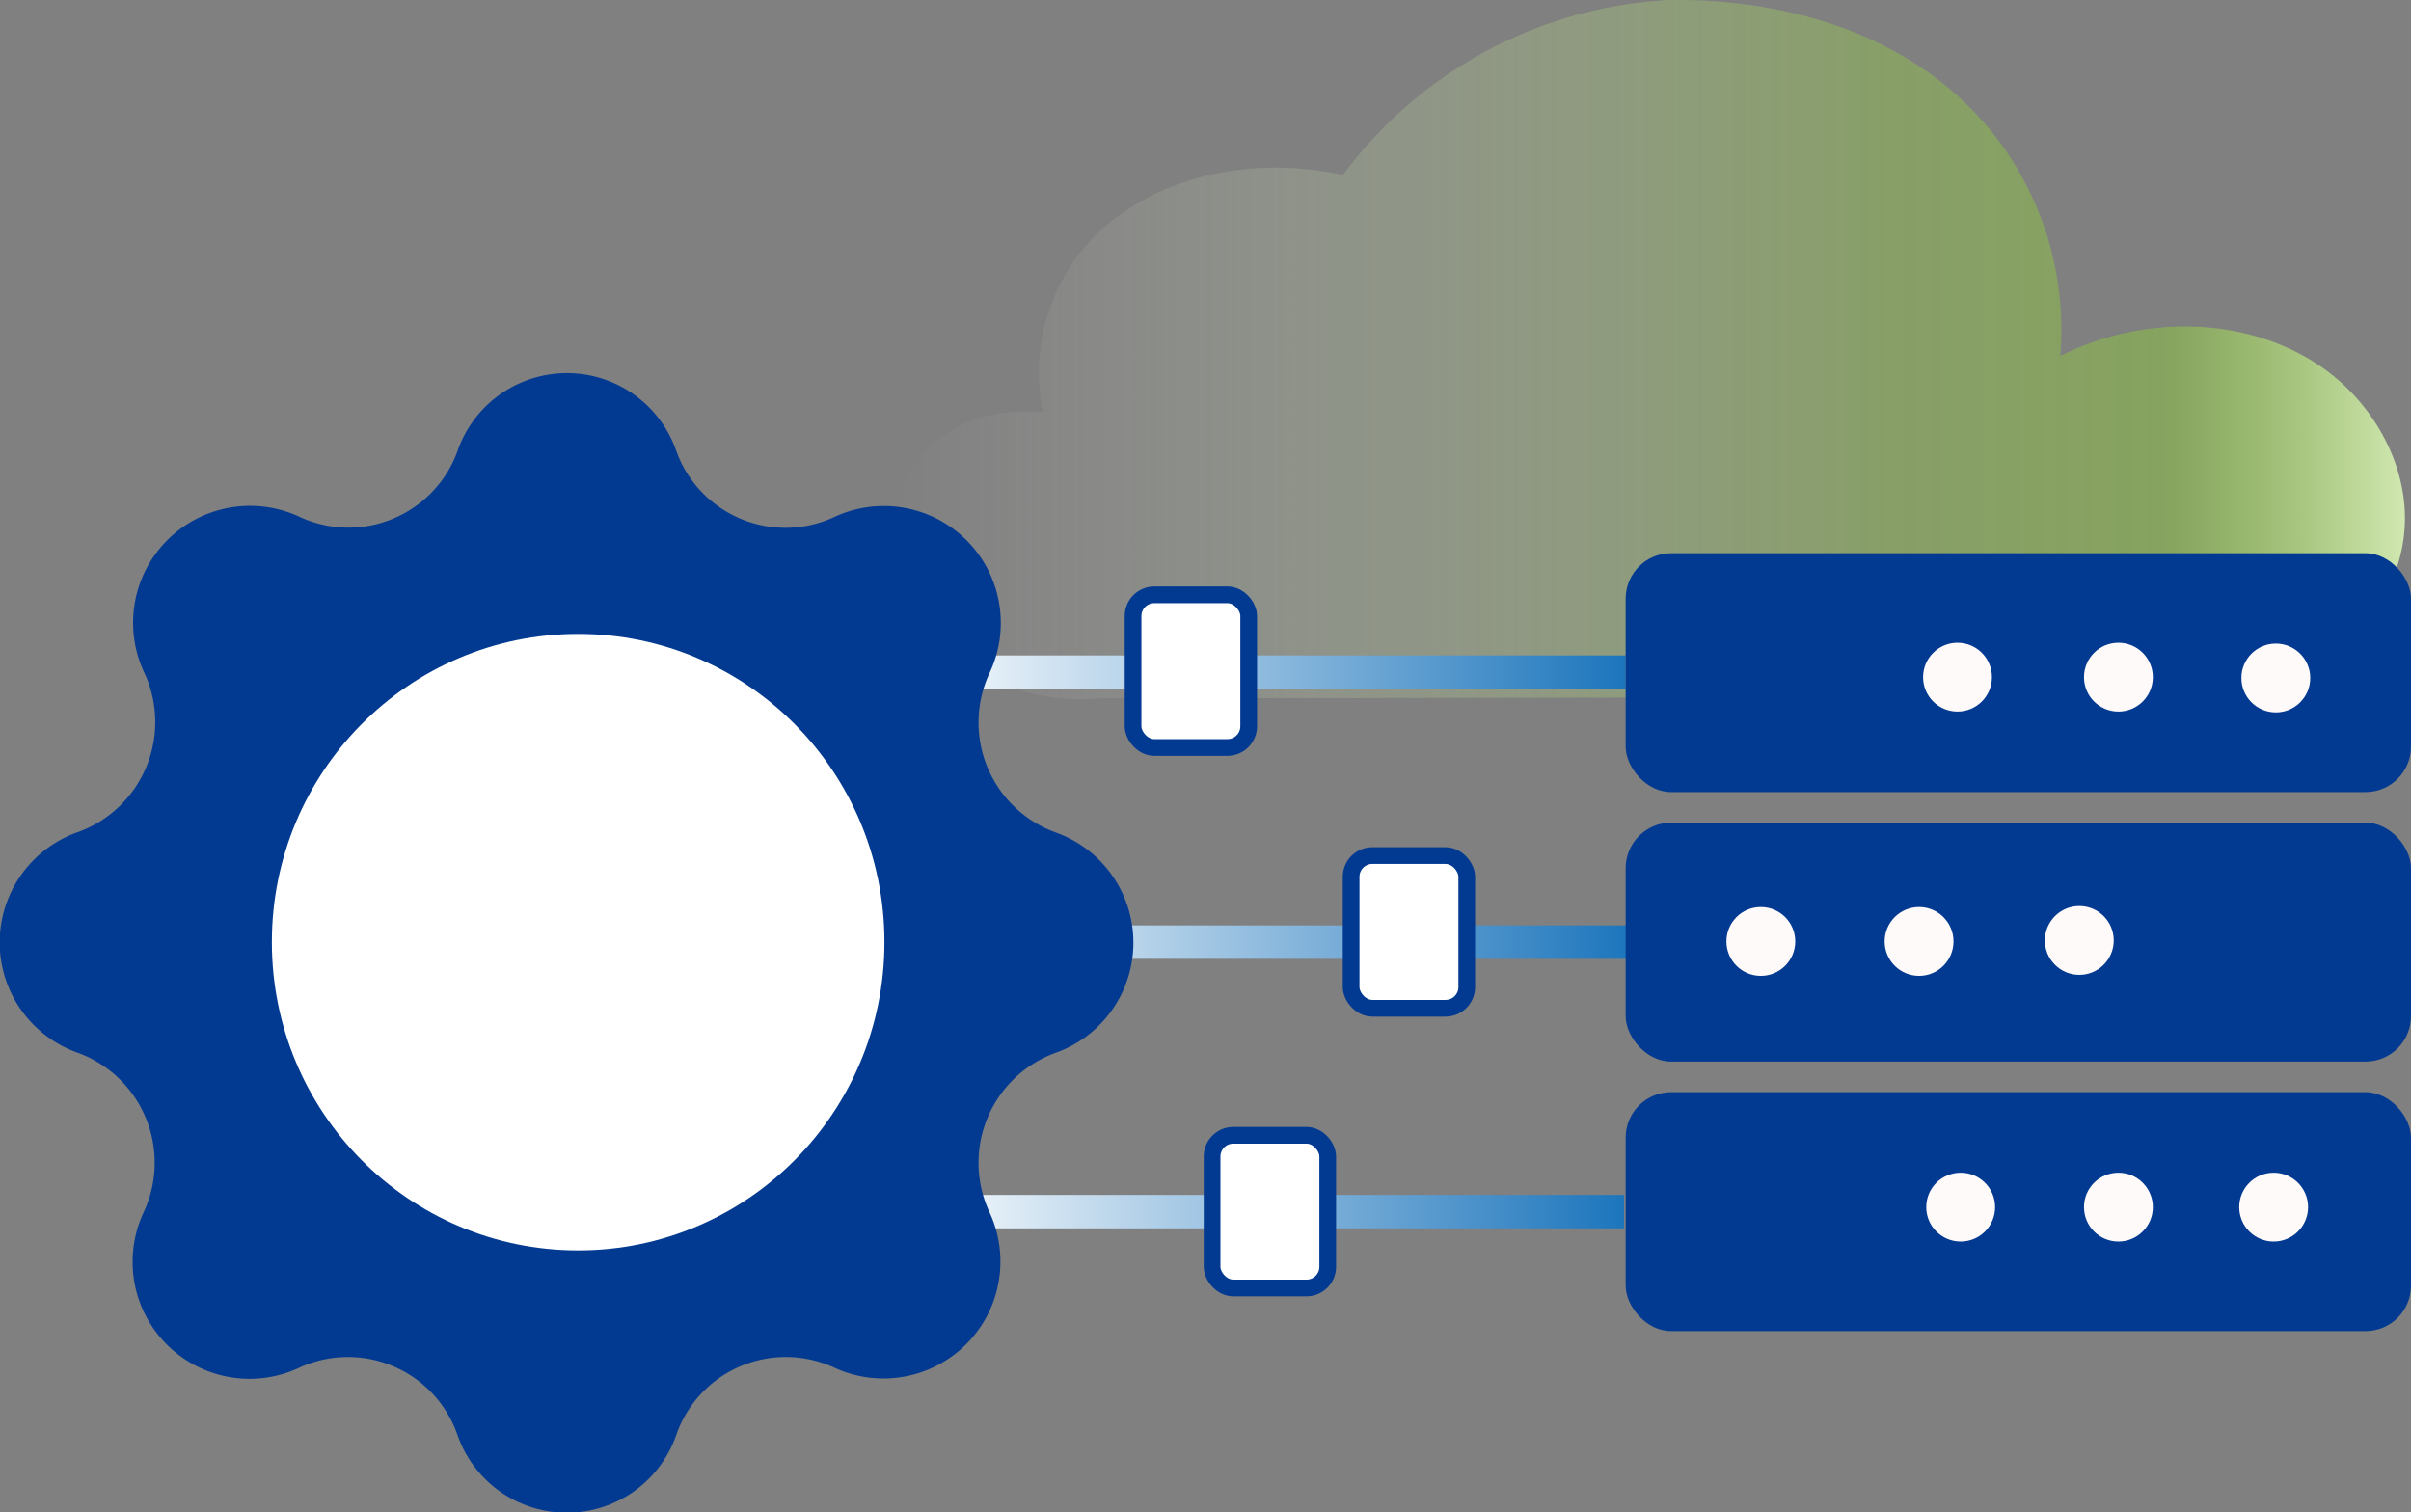<svg xmlns="http://www.w3.org/2000/svg" xmlns:xlink="http://www.w3.org/1999/xlink" viewBox="0 0 144.29 90.51"><rect x="0" y="0" width="144.29" height="90.51" fill="#808080" stroke="none"/><defs><style>.cls-1{fill:url(#linear-gradient);}.cls-2,.cls-3,.cls-4{fill:#727272;stroke-width:2px;}.cls-2,.cls-3,.cls-4,.cls-5{stroke-miterlimit:10;}.cls-2{stroke:url(#linear-gradient-2);}.cls-3{stroke:url(#linear-gradient-3);}.cls-4{stroke:url(#linear-gradient-4);}.cls-5,.cls-8{fill:#fff;}.cls-5{stroke:#033a91;}.cls-6{fill:#033a91;}.cls-7{fill:snow;}</style><linearGradient id="linear-gradient" x1="53.27" y1="20.92" x2="143.93" y2="20.92" gradientUnits="userSpaceOnUse"><stop offset="0" stop-color="#fff" stop-opacity="0"/><stop offset="0.66" stop-color="#92c847" stop-opacity="0.43"/><stop offset="0.84" stop-color="#8dc63f" stop-opacity="0.5"/><stop offset="1" stop-color="#d1e8b2"/></linearGradient><linearGradient id="linear-gradient-2" x1="54.4" y1="56.39" x2="97.6" y2="56.39" gradientUnits="userSpaceOnUse"><stop offset="0" stop-color="#fff"/><stop offset="1" stop-color="#1c75bc"/></linearGradient><linearGradient id="linear-gradient-3" x1="54.09" y1="40.23" x2="97.29" y2="40.23" xlink:href="#linear-gradient-2"/><linearGradient id="linear-gradient-4" x1="53.99" y1="72.52" x2="97.19" y2="72.52" xlink:href="#linear-gradient-2"/></defs><g id="Layer_2" data-name="Layer 2"><g id="Layer_6" data-name="Layer 6"><path class="cls-1" d="M65.73,41.79C59.82,42.4,53.31,38,53.27,33.1s3.18-9,9.14-8.42a11.85,11.85,0,0,1,2.11-9.41C67.8,11,74.1,9.1,80.37,10.47A26,26,0,0,1,99.86,0C101.5,0,112.08-.31,118.79,7.4a18.89,18.89,0,0,1,4.51,13.9c5.76-2.87,12.63-2.15,16.78,1.57,2.9,2.59,4.93,7.06,3.22,11.48s-6.53,7.39-12,7.36C108.32,41.71,88.68,41.79,65.73,41.79Z"/><line class="cls-2" x1="54.4" y1="56.39" x2="97.6" y2="56.39"/><line class="cls-3" x1="54.09" y1="40.23" x2="97.29" y2="40.23"/><line class="cls-4" x1="53.99" y1="72.52" x2="97.19" y2="72.52"/><rect class="cls-5" x="72.54" y="67.95" width="6.92" height="9.14" rx="1.27"/><rect class="cls-5" x="80.86" y="51.21" width="6.92" height="9.14" rx="1.27"/><rect class="cls-5" x="67.81" y="35.6" width="6.92" height="9.14" rx="1.27"/><rect class="cls-6" x="97.29" y="33.11" width="47" height="14.3" rx="2.72"/><rect class="cls-6" x="97.29" y="49.24" width="47" height="14.3" rx="2.72"/><rect class="cls-6" x="97.29" y="65.37" width="47" height="14.3" rx="2.72"/><circle class="cls-7" cx="117.15" cy="40.53" r="2.06"/><circle class="cls-7" cx="126.78" cy="40.53" r="2.06"/><circle class="cls-7" cx="136.2" cy="40.58" r="2.06"/><circle class="cls-7" cx="114.85" cy="56.35" r="2.06"/><circle class="cls-7" cx="105.38" cy="56.35" r="2.06"/><circle class="cls-7" cx="124.44" cy="56.29" r="2.06"/><circle class="cls-7" cx="117.34" cy="72.25" r="2.06"/><circle class="cls-7" cx="126.78" cy="72.25" r="2.06"/><circle class="cls-7" cx="136.07" cy="72.25" r="2.06"/><path class="cls-6" d="M40.45,26.92h0a6.94,6.94,0,0,0,9.53,4h0a7,7,0,0,1,9.26,9.32h0a7,7,0,0,0,3.95,9.59h0a7,7,0,0,1,0,13.18h0a7,7,0,0,0-3.95,9.59h0A7,7,0,0,1,50,81.89h0a6.94,6.94,0,0,0-9.53,4h0a6.93,6.93,0,0,1-13.09,0h0a6.94,6.94,0,0,0-9.53-4h0a7,7,0,0,1-9.26-9.32h0A7,7,0,0,0,4.62,63h0a7,7,0,0,1,0-13.18h0a7,7,0,0,0,4-9.59h0a7,7,0,0,1,9.26-9.32h0a6.94,6.94,0,0,0,9.53-4h0A6.93,6.93,0,0,1,40.45,26.92Z"/><ellipse class="cls-8" cx="34.6" cy="56.39" rx="18.33" ry="18.45"/></g></g></svg>